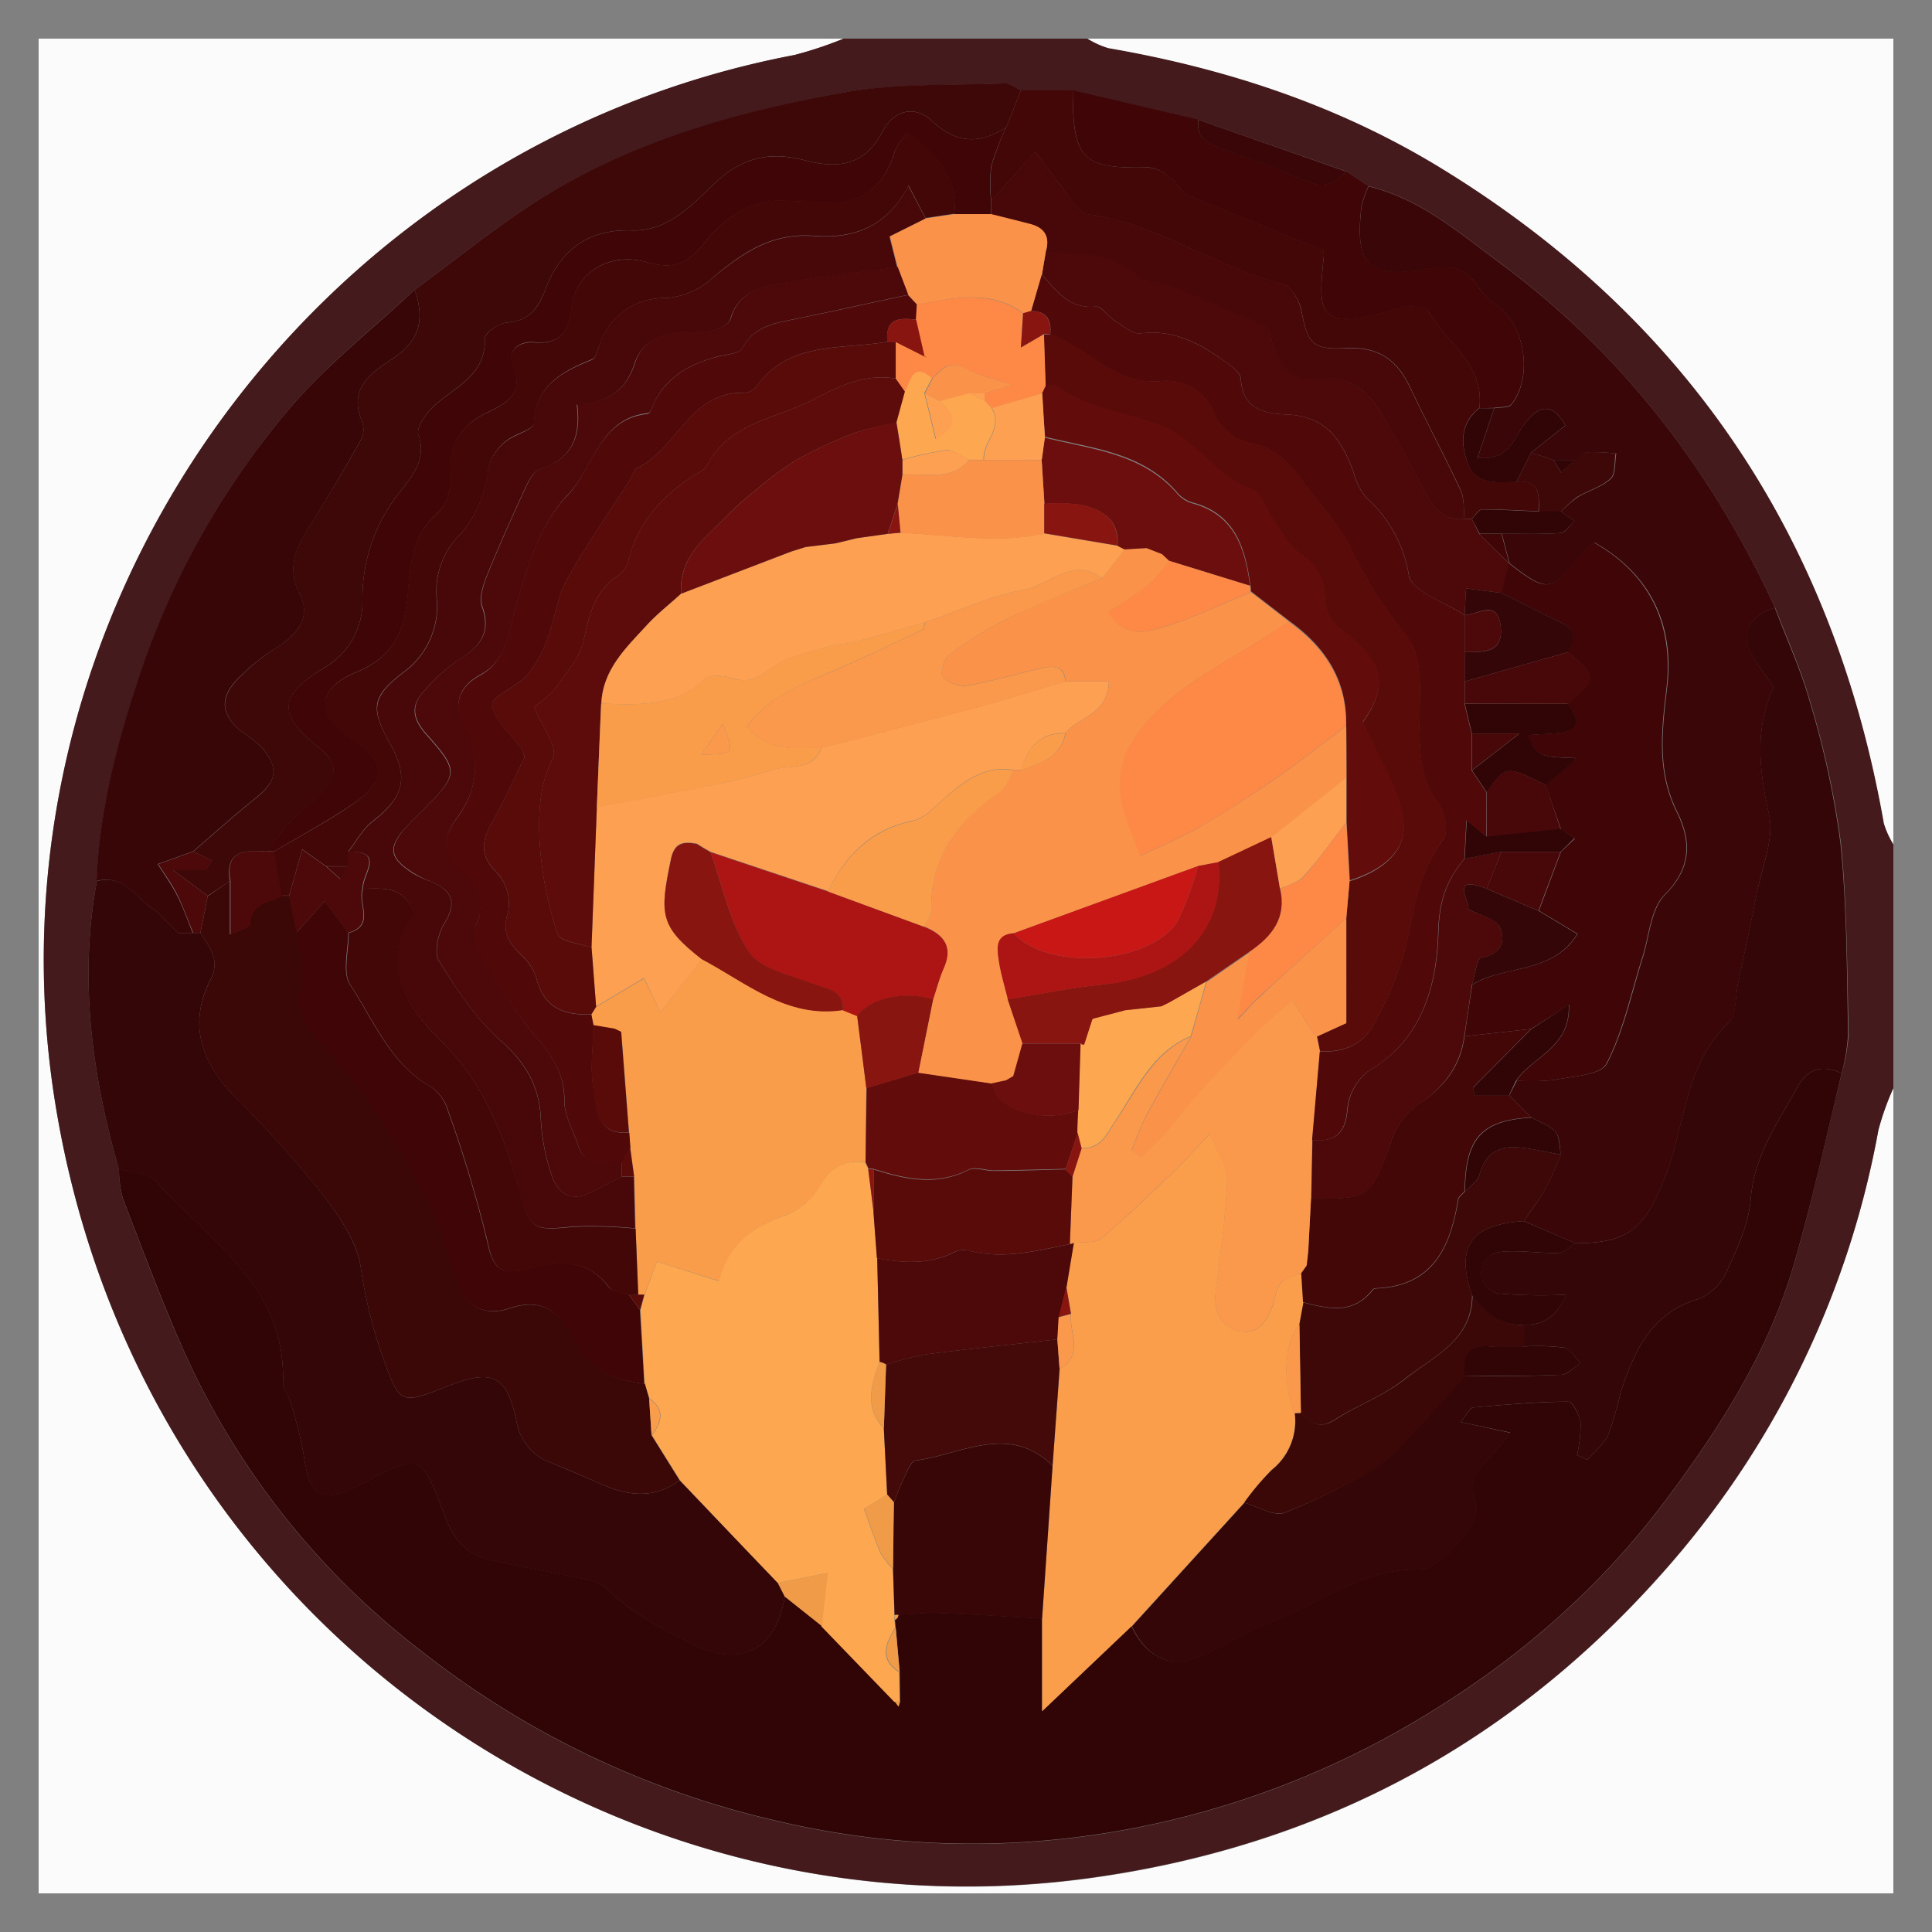 <svg id="Layer_1" data-name="Layer 1" xmlns="http://www.w3.org/2000/svg" viewBox="0 0 250 250"><rect x="0" y="0" width="250" height="250" fill="#808080" stroke="none"/><defs><style>.cls-1{fill:#fcfbfb;}.cls-2{fill:#441a1c;}.cls-3{fill:#310506;}.cls-4{fill:#350607;}.cls-5{fill:#3b0607;}.cls-6{fill:#3e0708;}.cls-7{fill:#390607;}.cls-8{fill:#440708;}.cls-9{fill:#400607;}.cls-10{fill:#fa9e4c;}.cls-11{fill:#fda751;}.cls-12{fill:#f09b48;}.cls-13{fill:#3c0707;}.cls-14{fill:#4d0809;}.cls-15{fill:#480708;}.cls-16{fill:#fa984b;}.cls-17{fill:#440a09;}.cls-18{fill:#891511;}.cls-19{fill:#fa9d4a;}.cls-20{fill:#620d0c;}.cls-21{fill:#590b0a;}.cls-22{fill:#fa9249;}.cls-23{fill:#510809;}.cls-24{fill:#fea052;}.cls-25{fill:#ac1513;}.cls-26{fill:#d7853f;}.cls-27{fill:#6c0e0d;}.cls-28{fill:#fe8946;}.cls-29{fill:#5e0c0b;}.cls-30{fill:#c91715;}</style></defs><path class="cls-1" d="M245,140.8V245H5V5H109.16a50.59,50.59,0,0,1-6.37,2.12C39.7,19.12-3.19,80,7.22,143.2c11,66.73,72.12,108.3,133.8,99.85q45.43-6.24,75.43-41a117.63,117.63,0,0,0,26.61-55.79A35.19,35.19,0,0,1,245,140.8Z"/><path class="cls-2" d="M245,140.8a35.19,35.19,0,0,0-1.94,5.43A117.63,117.63,0,0,1,216.45,202q-29.91,34.75-75.43,41C79.34,251.5,18.22,209.93,7.22,143.2-3.19,80,39.7,19.12,102.79,7.12A50.59,50.59,0,0,0,109.16,5h31.57a11.28,11.28,0,0,0,2.68,1.22c15.37,2.61,30,7.47,43.27,15.66,31.84,19.56,50.65,48,57.1,84.67a11.75,11.75,0,0,0,1.22,2.69ZM155.08,15.5l-16.27-3.8-6.69,0c-.68-.31-1.38-.92-2.06-.9-7,.29-14,0-20.83,1.18-13.55,2.46-26.88,6.11-38.76,13.41C64.6,29,59.24,33.42,53.66,37.49c-5.39,5-11.29,9.66-16.07,15.23A103.7,103.7,0,0,0,17.85,88.15c-2.77,8.41-5,16.95-5.32,25.87-2.33,12.68-.64,25.06,2.86,37.3a15.77,15.77,0,0,0,.49,3.74c2.55,6.61,5,13.28,7.9,19.75a101.1,101.1,0,0,0,30.63,38.78,116.27,116.27,0,0,0,45.86,22,109.67,109.67,0,0,0,42.94,1.62,113.74,113.74,0,0,0,37.06-12.81c13.77-7.67,25.64-17.44,35.13-30.07,7.08-9.43,13.41-19.3,16.73-30.71,2.37-8.14,4.14-16.46,6.18-24.7a25.43,25.43,0,0,0,.91-5.1c-.21-8.25-.19-16.53-1-24.71a114.66,114.66,0,0,0-3.89-18c-1.16-4.23-3-8.27-4.59-12.39C221.47,60.85,209.91,45.71,194.09,34c-5.29-3.91-10.35-8.31-17-9.91l-2.87-1.91Z"/><path class="cls-1" d="M245,109.24a11.75,11.75,0,0,1-1.22-2.69c-6.45-36.71-25.26-65.11-57.1-84.67-13.32-8.19-27.9-13-43.27-15.66A11.28,11.28,0,0,1,140.73,5H245Z"/><path class="cls-3" d="M238.31,138.88c-2,8.24-3.81,16.56-6.18,24.7-3.32,11.41-9.65,21.28-16.73,30.71-9.49,12.63-21.36,22.4-35.13,30.07a113.74,113.74,0,0,1-37.06,12.81,109.67,109.67,0,0,1-42.94-1.62,116.27,116.27,0,0,1-45.86-22,101.1,101.1,0,0,1-30.63-38.78c-2.88-6.47-5.35-13.14-7.9-19.75a15.77,15.77,0,0,1-.49-3.74c1.6.48,3.76.46,4.71,1.52,7,7.76,17,13.7,16.51,26.19,0,.71.67,1.43.89,2.19a53.42,53.42,0,0,1,1.77,6.85c.83,5.94,2.28,6.72,7.79,3.84,7.4-3.86,7.44-3.88,10.5,4.3,1,2.71,2.6,4.83,5.43,5.55,3.5.88,7.09,1.4,10.62,2.19,1.68.38,3.76.55,4.87,1.63,3.21,3.14,6.94,5.1,10.93,7.11,6.2,3.12,10.92,1.18,12.15-6.08l4.79,3.81,9.44,9.78.48.64.21-.7-.06-3.77-.52-5.78-.09-1a.72.72,0,0,0,.44-.61c1.71-.09,3.43-.3,5.14-.24,4.49.17,9,.47,13.45.72v12l11.57-11c1.67,3.61,4.62,5.44,8.09,4.2s6.63-3.54,10.12-4.82c6.29-2.29,11.76-6.92,18.94-6.71a3.26,3.26,0,0,0,1.38-.36c3-1.46,6.77-6.2,6-8.19-1-2.62,0-4.21,1.76-5.86a33.59,33.59,0,0,0,2.7-3.32L189,184c.9-1.05,1.24-1.83,1.64-1.87,4.1-.36,8.2-.72,12.31-.75.54,0,1.45,1.76,1.58,2.78a17.42,17.42,0,0,1-.47,4.14l1.35.59c.92-1.07,2.14-2,2.7-3.23a46.3,46.3,0,0,0,1.6-5.45c1.74-5.37,3.93-10.3,10.11-12.14a6.78,6.78,0,0,0,3.57-3.45c1.38-3,2.9-6.21,3.15-9.43.43-5.56,3.4-9.76,5.93-14.31C233.94,138.22,235.75,137.74,238.31,138.88Z"/><path class="cls-4" d="M238.31,138.88c-2.56-1.14-4.37-.66-5.84,2-2.53,4.55-5.5,8.75-5.93,14.31-.25,3.22-1.77,6.42-3.15,9.43a6.78,6.78,0,0,1-3.57,3.45c-6.18,1.84-8.37,6.77-10.11,12.14a46.3,46.3,0,0,1-1.6,5.45c-.56,1.23-1.78,2.16-2.7,3.23l-1.35-.59a17.42,17.42,0,0,0,.47-4.14c-.13-1-1-2.79-1.58-2.78-4.11,0-8.21.39-12.31.75-.4,0-.74.82-1.64,1.87l6.42,1.4a33.59,33.59,0,0,1-2.7,3.32C191,190.36,190,192,191,194.57c.75,2-3,6.73-6,8.19a3.26,3.26,0,0,1-1.38.36c-7.18-.21-12.65,4.42-18.94,6.71-3.49,1.28-6.62,3.57-10.12,4.82s-6.42-.59-8.09-4.2l14.57-16c1.74.49,3.79,1.81,5.16,1.31A79.89,79.89,0,0,0,177.82,190a21.52,21.52,0,0,0,4.42-4c2.47-2.59,4.85-5.26,7.27-7.9,4.17-.05,8.33,0,12.48-.21.87,0,1.69-1,2.53-1.52-.72-.68-1.35-1.79-2.18-2a28.68,28.68,0,0,0-5.17-.14V171.4c3,.16,4.47-1.58,5.46-3.87a65.56,65.56,0,0,1-8.57-.13,2.71,2.71,0,0,1,0-5.39c2.48-.29,5,.19,7.56.12.75,0,1.47-.81,2.2-1.25,7.18,0,9.11-2.16,11.66-8.64,2.61-6.65,2.45-14.47,8.21-19.91,1-1,.83-3.26,1.18-4.94.8-3.84,1.64-7.67,2.39-11.51.68-3.51,2.35-7.28,1.64-10.5-1.28-5.75-1.89-11.16.62-16.47-.63-.88-1.1-1.52-1.54-2.17a20.4,20.4,0,0,1-1.56-2.39c-1.19-2.45.18-4.82,3.24-5.71,1.55,4.12,3.43,8.16,4.59,12.39a114.66,114.66,0,0,1,3.89,18c.85,8.18.83,16.46,1,24.71A25.43,25.43,0,0,1,238.31,138.88Z"/><path class="cls-4" d="M101.56,206.61c-1.23,7.26-6,9.2-12.15,6.08-4-2-7.72-4-10.93-7.11-1.11-1.08-3.19-1.25-4.87-1.63-3.53-.79-7.12-1.31-10.62-2.19-2.83-.72-4.41-2.84-5.43-5.55-3.06-8.18-3.1-8.16-10.5-4.3-5.51,2.88-7,2.1-7.79-3.84a53.42,53.42,0,0,0-1.77-6.85c-.22-.76-.91-1.48-.89-2.19.46-12.49-9.53-18.43-16.51-26.19-1-1.06-3.11-1-4.71-1.52-3.5-12.24-5.19-24.62-2.86-37.3,3.66-1,5.16,2.43,7.66,3.83l2.87,2.87h2.87c1.21,1.84,2.6,3.5,1.32,6-2.93,5.77-1.21,10.69,3.06,15.12a151.06,151.06,0,0,1,10.78,11.87c2.37,3.06,5,6.58,5.58,10.19A61,61,0,0,0,49.6,175.8c2.09,5.84,2.27,6,8.08,3.66,6-2.38,7.88-1.65,9.15,4.46a6.9,6.9,0,0,0,4.65,5.43c2,.86,4.1,1.69,6.12,2.61,3.53,1.62,7,2.07,10.35-.4q6.35,6.63,12.7,13.27Z"/><path class="cls-5" d="M229.7,78.64c-3.06.89-4.43,3.26-3.24,5.71A20.4,20.4,0,0,0,228,86.74c.44.65.91,1.29,1.54,2.17-2.51,5.31-1.9,10.72-.62,16.47.71,3.22-1,7-1.64,10.5-.75,3.84-1.59,7.67-2.39,11.51-.35,1.68-.15,4-1.18,4.94-5.76,5.44-5.6,13.26-8.21,19.91-2.55,6.48-4.48,8.62-11.66,8.64L197.17,158c1-1.4,2-2.74,2.82-4.21a48,48,0,0,0,2-4.39c-.21-1-.12-2.25-.7-2.92-.76-.87-2.06-1.27-3.13-1.87l-2.87-2.86,1-1.92a26,26,0,0,0,4.76-.08c2.42-.48,6.1-.61,6.89-2.12,2.18-4.21,3.15-9,4.62-13.64.89-2.8,1.06-6.36,2.91-8.22,3.53-3.53,3.39-7.06,1.54-10.78-2.59-5.19-1.92-10.64-1.3-15.87,1-8-1.89-14.67-9.34-18.9a14.69,14.69,0,0,0-1.7,1.56c-3.89,4.86-4.41,4.93-9.33,1.11l-1-3.83c2.52,0,5.06.1,7.57-.09.64,0,1.22-1,1.82-1.56L202,66.2a15.74,15.74,0,0,1,2.15-1.87c1.41-.85,3.13-1.3,4.3-2.37.66-.62.49-2.15.7-3.27a26.74,26.74,0,0,0-3.68-.17c-.54,0-1,.64-1.55,1H201l-2.86-.95c1.44-1.15,2.89-2.29,4.43-3.5-1.6-2.89-3.49-3-5.69.35-1.18,1.78-1.79,4.19-5.68,3.83l2.15-6.42c.76-.15,1.87,0,2.24-.49,2.69-3.38,1.86-9.7-1.49-12.48a11.12,11.12,0,0,1-2.7-2.54c-1.56-2.7-3.91-3-6.57-2.53-7.7,1.35-9.56-.33-8.65-8a13.58,13.58,0,0,1,.91-2.67c6.66,1.6,11.72,6,17,9.91C209.91,45.71,221.47,60.85,229.7,78.64Z"/><path class="cls-6" d="M53.66,37.49C59.24,33.42,64.6,29,70.47,25.37c11.88-7.3,25.21-11,38.76-13.41,6.79-1.23,13.88-.89,20.83-1.18.68,0,1.38.59,2.06.9l-1.92,4.8c-3.43,2.2-6.43,2.14-9.64-.86-2.21-2.07-4.92-1.37-6.37,1.42-2.3,4.39-5.71,4.84-10.06,3.7s-8-.51-11.67,3c-2.85,2.74-6.07,6.23-10.7,6.07-5.76-.2-9.34,2.67-11.2,7.67-1,2.57-2.1,4-4.91,4.24-1.08.1-2.93,1.37-2.91,2.06.14,5-4.14,6.3-6.83,9-.9.9-2.07,2.59-1.77,3.46,1.1,3.19-.78,5.36-2.33,7.35a21.84,21.84,0,0,0-4.91,14,9.79,9.79,0,0,1-4.85,8.75c-6,3.67-6.25,6.08-.68,10.49,2.36,1.86,2.29,3.62.43,5.57-1.32,1.38-2.87,2.52-4.18,3.9-1.13,1.19-2.06,2.58-3.08,3.88-2.75-.16-5.46-.27-4.8,3.83l-2.86,1.91-4.49-3.33h4.18l.88-1.22L25,110.19c2.68-2.29,5.3-4.66,8.05-6.86s3.15-3.93.73-6.72a22.79,22.79,0,0,0-2.6-2c-2.44-2.07-2.79-4.11-.63-6.5A27.19,27.19,0,0,1,36,83.66c2.55-1.65,4.24-3.85,2.8-6.69-1.94-3.83-.23-6.57,1.66-9.56C42.64,64,44.67,60.51,46.66,57a3,3,0,0,0,.24-2.3c-1.83-4.29.75-6.2,3.88-8.27C54.33,44.07,55,41.36,53.66,37.49Z"/><path class="cls-7" d="M53.66,37.49c1.32,3.87.67,6.58-2.88,8.93-3.13,2.07-5.71,4-3.88,8.27a3,3,0,0,1-.24,2.3c-2,3.52-4,7-6.18,10.42-1.89,3-3.6,5.73-1.66,9.56,1.44,2.84-.25,5-2.8,6.69a27.19,27.19,0,0,0-5.5,4.43c-2.16,2.39-1.81,4.43.63,6.5a22.79,22.79,0,0,1,2.6,2c2.42,2.79,2.13,4.43-.73,6.72s-5.37,4.57-8.05,6.86l-4.57,1.64c.85,1.35,1.8,2.66,2.52,4.08s1.37,3.2,2,4.81h-1.9l-2.87-2.87c-2.5-1.4-4-4.78-7.66-3.83.34-8.92,2.55-17.46,5.32-25.87A103.7,103.7,0,0,1,37.59,52.72C42.37,47.15,48.27,42.54,53.66,37.49Z"/><path class="cls-8" d="M130.2,16.48l1.92-4.8,6.69,0c0,9,1.22,10.16,9.9,10A5.32,5.32,0,0,1,151.47,23c.87.65,1.41,1.86,2.34,2.26,5.52,2.36,11.11,4.56,17.36,7.09-.07-.39.18.22.13.81-.75,7.4-1,9.72,9.16,6.88.45-.13.91-.51,1.33-.47,1.06.11,2.72,0,3.05.65,2.28,4.14,7.27,6.89,6.59,12.56-2.54,2-2.46,4.73-1.44,7.28,1.1,2.76,3.84,2.31,6.22,2.28,3.12-.35,2.95,1.76,2.87,3.81-2.44-.09-4.87-.26-7.3-.23-.45,0-.9.79-1.34,1.21h-.93c-.15-1.25,0-2.63-.5-3.72-2.09-4.5-4.45-8.88-6.57-13.37-1.68-3.54-4.13-5.23-8.25-5-4.42.26-5-.66-5.81-5C168.13,38.85,167,37,166,36.74c-8.7-2.16-16.16-7.72-25.19-9-1.2-.17-2.22-2-3.2-3.22-1.15-1.39-2.16-2.89-3.65-4.92-2.23,2.54-4,4.49-5.68,6.44a19.39,19.39,0,0,1,0-4.5A32.18,32.18,0,0,1,130.2,16.48Z"/><path class="cls-9" d="M191.43,52.82c.68-5.67-4.31-8.42-6.59-12.56-.33-.61-2-.54-3.05-.65-.42,0-.88.34-1.33.47-10.12,2.84-9.91.52-9.16-6.88,0-.59-.2-1.2-.13-.81-6.25-2.53-11.84-4.73-17.36-7.09-.93-.4-1.47-1.61-2.34-2.26a5.32,5.32,0,0,0-2.76-1.38c-8.68.2-9.87-.95-9.9-10l16.27,3.8c-.35,2.48,1.31,3.17,3.22,3.84,3.54,1.25,7.1,2.49,10.51,4.05,2.3,1.05,3.88.48,5.4-1.19l2.87,1.91a13.58,13.58,0,0,0-.91,2.67c-.91,7.67,1,9.35,8.65,8,2.66-.47,5-.17,6.57,2.53a11.12,11.12,0,0,0,2.7,2.54c3.35,2.78,4.18,9.1,1.49,12.48-.37.47-1.48.34-2.24.49Z"/><path class="cls-5" d="M174.21,22.2c-1.52,1.67-3.1,2.24-5.4,1.19-3.41-1.56-7-2.8-10.51-4.05-1.91-.67-3.57-1.36-3.22-3.84Z"/><path class="cls-10" d="M161,194.43l-14.57,16-11.57,11v-12q.67-9.9,1.36-19.79.45-6.26.91-12.51c3.21-1.8,1.19-4.69,1.47-7.1-.2-1.16-.4-2.32-.61-3.49.32-1.9.63-3.8.95-5.71,1.23-.17,2.81.07,3.62-.61,3.35-2.82,6.48-5.89,9.65-8.93,1.31-1.24,2.5-2.61,4.4-4.62,1,2.55,2.25,4.25,2.19,5.9-.19,4.77-.82,9.53-1.45,14.27-.34,2.52.33,4.57,2.71,5.31s3.82-.87,4.58-3.06c.36-1,.47-2.29,1.13-3.08s1.75-.9,2.67-1.32l.24,3.84-.51,2.86c-2,2.33-2.26,7.18-.65,11.47a8.07,8.07,0,0,1-3,7.36A35.16,35.16,0,0,0,161,194.43Z"/><path class="cls-11" d="M100.65,204.83Q94.29,198.2,88,191.56c-1.22-1.94-2.43-3.89-3.64-5.83,1.26-1.68,1.78-3.31-.32-4.77l-.63-1.91q-.26-4.77-.53-9.55l.53-1.93L85,163.24,93,165.77c1.26-5.06,4.7-7.18,9-8.65a8.81,8.81,0,0,0,4.09-3.73c1.43-2.36,3.22-3.34,5.86-3l.4.91q.36,2.85.71,5.7l.44,5.84q.17,6.7.31,13.42c-1.06,2.94-2,5.87.55,8.58.14,2.86.29,5.71.43,8.57l-3,1.83c.9,2.43,1.44,4.15,2.17,5.78a10.41,10.41,0,0,0,1.58,2c.06,2,.13,4,.2,6a4,4,0,0,0,0,.6l.09,1c-1.27,2.06-2.13,4.07.52,5.78l.06,3.77a2,2,0,0,0-.69.06l-9.44-9.78.78-6.9Z"/><path class="cls-7" d="M115.76,209c-.07-2-.14-4-.2-6q0-4.29.11-8.58c.39-1,.72-1.93,1.17-2.85s1-2.48,1.59-2.56c5.94-.75,12.07-4.9,17.77.66q-.67,9.9-1.36,19.79c-4.48-.25-9-.55-13.45-.72-1.71-.06-3.43.15-5.14.24A.9.9,0,0,0,115.76,209Z"/><path class="cls-12" d="M100.65,204.83l6.48-1.31-.78,6.9-4.79-3.81Z"/><path class="cls-12" d="M116.42,216.37c-2.65-1.71-1.79-3.72-.52-5.78Z"/><path class="cls-12" d="M115.76,209a.9.9,0,0,1,.49,0,.72.72,0,0,1-.44.61A4,4,0,0,1,115.76,209Z"/><path class="cls-12" d="M115.79,220.2a2,2,0,0,1,.69-.06l-.21.7Z"/><path class="cls-13" d="M161,194.43a35.16,35.16,0,0,1,3.55-4.2,8.07,8.07,0,0,0,3-7.36c.28,0,.56,0,.84-.05,1.23,1.38,2.43,2.13,4.37.89,2.91-1.87,6.3-3.09,9-5.22,3.67-2.94,8.76-5,8.79-10.91,1.73,2.16,3.58,4.1,6.7,3.82v2.87a36.21,36.21,0,0,1-4.17,0c-3.08-.37-3.8,1.24-3.49,3.85-2.42,2.64-4.8,5.31-7.27,7.9a21.52,21.52,0,0,1-4.42,4,79.89,79.89,0,0,1-11.68,5.72C164.77,196.24,162.72,194.92,161,194.43Z"/><path class="cls-3" d="M197.17,171.4c-3.12.28-5-1.66-6.7-3.82-2.15-6.29-.16-9.12,6.7-9.57l6.69,2.87c-.73.44-1.45,1.24-2.2,1.25-2.52.07-5.08-.41-7.56-.12a2.71,2.71,0,0,0,0,5.39,65.56,65.56,0,0,0,8.57.13C201.64,169.82,200.16,171.56,197.17,171.4Z"/><path class="cls-3" d="M189.51,178.09c-.31-2.61.41-4.22,3.49-3.85a36.21,36.21,0,0,0,4.17,0,28.68,28.68,0,0,1,5.17.14c.83.16,1.46,1.27,2.18,2-.84.53-1.66,1.47-2.53,1.52C197.84,178.08,193.68,178,189.51,178.09Z"/><path class="cls-13" d="M84.31,185.73c1.21,1.94,2.42,3.89,3.64,5.83-3.36,2.47-6.82,2-10.35.4-2-.92-4.08-1.75-6.12-2.61a6.9,6.9,0,0,1-4.65-5.43c-1.27-6.11-3.17-6.84-9.15-4.46-5.81,2.31-6,2.18-8.08-3.66a61,61,0,0,1-2.93-11.87c-.53-3.61-3.21-7.13-5.58-10.19a151.06,151.06,0,0,0-10.78-11.87c-4.27-4.43-6-9.35-3.06-15.12,1.28-2.54-.11-4.2-1.32-6l.95-4.78L29.74,114v6.92c1-.49,2.58-.88,2.59-1.31.07-2.84,2.5-2.77,4.12-3.7h1l1,4.78c.25,2.32,1.12,4.8.59,6.92a6,6,0,0,0,1.13,5.7c2.53,3.19,5.45,6.11,7.74,9.46a110,110,0,0,1,7.64,13c1.65,3.32,2.51,7,3.82,10.53,1.18,3.13,3.85,3.95,6.61,3,4-1.35,6.45.28,8.07,3.6,2,4,5.21,5.72,9.4,6.15L84,181Z"/><path class="cls-14" d="M26.88,115.93l-.95,4.78H25c-.67-1.61-1.25-3.26-2-4.81s-1.67-2.73-2.52-4.08L25,110.19l2.48,1.19-.88,1.22H22.39Z"/><path class="cls-14" d="M20.19,117.85l2.87,2.87Z"/><path class="cls-9" d="M195.26,72.9c4.92,3.82,5.44,3.75,9.33-1.11a14.69,14.69,0,0,1,1.7-1.56c7.45,4.23,10.29,10.92,9.34,18.9-.62,5.23-1.29,10.68,1.3,15.87,1.85,3.72,2,7.25-1.54,10.78-1.85,1.86-2,5.42-2.91,8.22-1.47,4.59-2.44,9.43-4.62,13.64-.79,1.51-4.47,1.64-6.89,2.12a26,26,0,0,1-4.76.08c2.16-3.18,7-4.19,6.83-9.83l-4.92,3.14-8.61.95q.48-3.33,1-6.68c4.22-2.58,10.47-1.37,13.63-6.58l-5-3c.95-2.55,1.91-5.09,2.86-7.63l1.79-1.69L202,107.32,200,101.59l4-3.49c-5.1-.18-5.1-.18-6.36-3,1.32-.08,2.57-.13,3.81-.24,3.12-.29,2.84-1.85,1.4-3.81,3.85-3.3,3.85-3.39,0-6.69.93-1.55,1.07-2.87-.86-3.8-2.6-1.25-5.17-2.57-7.75-3.85l.95-3.83Z"/><path class="cls-8" d="M189.51,134.1l8.61-.95-7.51,7.57.22,1h4.42l2.87,2.86c-6.47.4-8.51,2.66-8.6,9.56-.3.36-.8.68-.86,1.07-1,6.17-3.26,11.19-10.63,11.48a.65.65,0,0,0-.42.18c-2.5,3.25-5.72,2.47-9,1.63l-.24-3.84.66-.94.25-1.95.35-6.66c7.82,0,7.73-.06,10.57-7.94a9.46,9.46,0,0,1,3.42-4.34C186.88,140.68,189,138,189.51,134.1Z"/><path class="cls-6" d="M168.66,168.54c3.23.84,6.45,1.62,9-1.63a.65.65,0,0,1,.42-.18c7.37-.29,9.6-5.31,10.63-11.48.06-.39.56-.71.86-1.07.64-.7,1.65-1.31,1.86-2.12.7-2.79,2.49-3.84,5.15-3.58,1.82.17,3.61.61,5.42.93a48,48,0,0,1-2,4.39c-.82,1.47-1.87,2.81-2.82,4.21-6.86.45-8.85,3.28-6.7,9.57,0,5.94-5.12,8-8.79,10.91-2.67,2.13-6.06,3.35-9,5.22-1.94,1.24-3.14.49-4.37-.89l-.19-11.42Z"/><path class="cls-3" d="M191.43,52.82h1.91l-2.15,6.42c3.89.36,4.5-2.05,5.68-3.83,2.2-3.3,4.09-3.24,5.69-.35-1.54,1.21-3,2.35-4.43,3.5l-1.92,3.82c-2.38,0-5.12.48-6.22-2.28C189,57.55,188.89,54.83,191.43,52.82Z"/><path class="cls-6" d="M196.21,62.38l1.92-3.82,2.86.95,1,1.64,1.84-1.64c.51-.35,1-.95,1.55-1a26.74,26.74,0,0,1,3.68.17c-.21,1.12,0,2.65-.7,3.27-1.17,1.07-2.89,1.52-4.3,2.37A15.74,15.74,0,0,0,202,66.2h-2.87C199.16,64.14,199.33,62,196.21,62.38Z"/><path class="cls-3" d="M195.25,141.76h-4.42l-.22-1,7.51-7.57L203,130c.2,5.64-4.67,6.65-6.83,9.83Z"/><path class="cls-3" d="M202,149.41c-1.81-.32-3.6-.76-5.42-.93-2.66-.26-4.45.79-5.15,3.58-.21.81-1.22,1.42-1.86,2.12.09-6.9,2.13-9.16,8.6-9.56,1.07.6,2.37,1,3.13,1.87C201.83,147.16,201.74,148.42,202,149.41Z"/><path class="cls-3" d="M199.08,66.19H202l1.74,1.22c-.6.55-1.18,1.51-1.82,1.56-2.51.19-5.05.09-7.57.09l-2.89,0-1-1.92c.44-.42.89-1.2,1.34-1.21C194.21,65.93,196.64,66.1,199.08,66.19Z"/><path class="cls-9" d="M191.41,69.09l2.89,0,1,3.83h0Z"/><path class="cls-3" d="M203.87,59.51,202,61.15l-1-1.64Z"/><path class="cls-9" d="M130.2,16.48a32.18,32.18,0,0,0-1.95,5.06,19.39,19.39,0,0,0,0,4.5v1.68h-4.77c.4-4.86-2.29-7.79-6.06-10.51a10.58,10.58,0,0,0-1.64,2.35c-1.64,5.58-5.45,7.38-10.92,6.51-.78-.13-1.6.07-2.39,0-4.82-.64-8.48,1.89-11.16,5.18-2.22,2.73-3.86,3.74-7.47,2.71C79,32.53,74.57,35.15,74,39.59c-.43,3.34-1.36,5-4.91,4.68-1.84-.15-3.48,1-2.71,2.89,1.52,3.64-.65,4.94-3.22,6.16-3.34,1.6-5.09,3.94-4.81,7.89.12,1.69-.46,4.08-1.63,5.08-3.33,2.82-3.62,6.62-3.9,10.29-.38,4.79-1.64,8.27-6.63,10.35-5.42,2.24-5.34,5.66-.41,8.82,4.07,2.61,4.28,5.22.27,8-3.36,2.36-7,4.29-10.55,6.41h-1c1-1.3,2-2.69,3.08-3.88,1.31-1.38,2.86-2.52,4.18-3.9,1.86-2,1.93-3.71-.43-5.57C35.8,92.43,36,90,42.05,86.35A9.79,9.79,0,0,0,46.9,77.6a21.84,21.84,0,0,1,4.91-14c1.55-2,3.43-4.16,2.33-7.35-.3-.87.87-2.56,1.77-3.46,2.69-2.68,7-4,6.83-9,0-.69,1.83-2,2.91-2.06,2.81-.27,3.95-1.67,4.91-4.24,1.86-5,5.44-7.87,11.2-7.67,4.63.16,7.85-3.33,10.7-6.07,3.64-3.51,7.34-4.13,11.67-3s7.76.69,10.06-3.7c1.45-2.79,4.16-3.49,6.37-1.42C123.77,18.62,126.77,18.68,130.2,16.48Z"/><path class="cls-14" d="M34.54,110.19h1l1,5.73c-1.62.93-4.05.86-4.12,3.7,0,.43-1.57.82-2.59,1.31V114C29.08,109.92,31.79,110,34.54,110.19Z"/><path class="cls-14" d="M191.41,69.09l3.84,3.81-.95,3.83-4.6-.59-.18,3.45c-2.53-1.69-6.87-3.09-7.2-5.14a17.15,17.15,0,0,0-5.54-10.08,8.58,8.58,0,0,1-1.62-3.27c-1.49-4.08-3.5-7.25-8.59-7.46-2.67-.11-5.79-.53-6-4.64-.06-1-1.77-2-2.89-2.8-3-2.08-6.16-3.56-10.06-3.06-1,.13-2.22-.92-3.25-1.57s-1.81-2-2.61-1.9c-3.45.33-5.05-2.07-6.93-4.14l.51-3c4.43.21,9-.06,12.47,3.55.52.54,1.88.15,2.73.49,4.45,1.79,8.88,3.62,13.25,5.59.5.23.67,1.35.86,2.1.83,3.19,2.81,5,6.17,4.67,4.2-.44,6.47,2,8.31,5.14s3.61,6.35,5.3,9.59c1.11,2.12,2.41,3.76,5.1,3.48h.93Z"/><path class="cls-15" d="M189.51,67.16c-2.69.28-4-1.36-5.1-3.48-1.69-3.24-3.47-6.43-5.3-9.59S175,48.51,170.8,49c-3.36.36-5.34-1.48-6.17-4.67-.19-.75-.36-1.87-.86-2.1-4.37-2-8.8-3.8-13.25-5.59-.85-.34-2.21,0-2.73-.49-3.52-3.61-8-3.34-12.47-3.55.57-1.87-.11-3.07-2-3.56-1.68-.44-3.36-.85-5.05-1.27V26c1.72-1.95,3.45-3.9,5.68-6.44,1.49,2,2.5,3.53,3.65,4.92,1,1.18,2,3.05,3.2,3.22,9,1.28,16.49,6.84,25.19,9,1,.25,2.12,2.11,2.37,3.38.83,4.3,1.39,5.22,5.81,5,4.12-.24,6.57,1.45,8.25,5,2.12,4.49,4.48,8.87,6.57,13.37C189.51,64.53,189.36,65.91,189.51,67.16Z"/><path class="cls-16" d="M169.08,163.76l-.66.94c-.92.42-2.1.62-2.67,1.32s-.77,2-1.13,3.08c-.76,2.19-2.21,3.79-4.58,3.06s-3-2.79-2.71-5.31c.63-4.74,1.26-9.5,1.45-14.27.06-1.65-1.2-3.35-2.19-5.9-1.9,2-3.09,3.38-4.4,4.62-3.17,3-6.3,6.11-9.65,8.93-.81.68-2.39.44-3.62.61a2.21,2.21,0,0,1-.48.15l.34-8.75,1.18-3.67c2.59.14,3.28-1.84,4.46-3.6,2.73-4,4.75-8.78,9.7-10.87-1.92,3.36-3.88,6.69-5.71,10.08-.8,1.48-1.33,3.11-2,4.66l1.33.84c1-1,2-1.92,2.94-3,1.34-1.53,2.53-3.19,3.9-4.69,2.6-2.85,5.23-5.67,7.94-8.41,1.48-1.5,3.15-2.8,4.73-4.19.92,1.47,1.85,2.95,2.78,4.41a1.39,1.39,0,0,0,.38.28l.39,1.92-1,11.47-.15,7.64q-.18,3.33-.35,6.66C169.24,162.46,169.16,163.11,169.08,163.76Z"/><path class="cls-14" d="M113.82,176.24q-.15-6.72-.31-13.42c3.44.63,6.82.85,10.09-.84a2.87,2.87,0,0,1,1.88-.12c4.42,1.13,8.67,0,13-.87a2.21,2.21,0,0,0,.48-.15c-.32,1.91-.63,3.81-.95,5.71l-1,3.92c0,.95-.11,1.9-.16,2.84-5.69.64-11.38,1.22-17.06,1.95a40.28,40.28,0,0,0-5.1,1.33A2,2,0,0,0,113.82,176.24Z"/><path class="cls-17" d="M114.66,176.59a40.28,40.28,0,0,1,5.1-1.33c5.68-.73,11.37-1.31,17.06-1.95l.29,3.83q-.45,6.26-.91,12.51c-5.7-5.56-11.83-1.41-17.77-.66-.63.08-1.13,1.64-1.59,2.56s-.78,1.9-1.17,2.85l-.87-1c-.14-2.86-.29-5.71-.43-8.57C114.47,182.08,114.56,179.33,114.66,176.59Z"/><path class="cls-16" d="M168.15,171.4l.19,11.42c-.28,0-.56,0-.84.05C165.89,178.58,166.16,173.73,168.15,171.4Z"/><path class="cls-16" d="M137.11,177.14l-.29-3.83c.05-.94.11-1.89.16-2.84l1.6-.43C138.3,172.45,140.32,175.34,137.11,177.14Z"/><path class="cls-18" d="M138.58,170l-1.6.43,1-3.92Z"/><path class="cls-19" d="M112,150.37c-2.64-.32-4.43.66-5.86,3a8.81,8.81,0,0,1-4.09,3.73c-4.27,1.47-7.71,3.59-9,8.65L85,163.24l-1.61,4.33-.8,0q-.16-4.28-.34-8.55l-.17-6.68-.53-3.88-.14-1.88-1-13-.83-.4-2.79-.47-.27-1.4.6-1,6.2-3.69L85.47,131l5.35-6.91c5.78,3.05,11,7.69,18.26,6.58l1.83.74c.4,3.11.8,6.21,1.19,9.32Q112,145.57,112,150.37Z"/><path class="cls-9" d="M83.36,179.05c-4.19-.43-7.45-2.16-9.4-6.15-1.62-3.32-4-5-8.07-3.6-2.76.92-5.43.1-6.61-3-1.31-3.5-2.17-7.21-3.82-10.53a110,110,0,0,0-7.64-13c-2.29-3.35-5.21-6.27-7.74-9.46a6,6,0,0,1-1.13-5.7c.53-2.12-.34-4.6-.59-6.92l3.65-4.1,3.05,4.1c0,2.29-.82,5.15.24,6.75,3.09,4.67,5.18,10.23,10.49,13.23a5.63,5.63,0,0,1,2.14,3,167.73,167.73,0,0,1,5.14,17.1c.72,3.36,1.72,4.28,5,3.44,3.83-1,7.78-1.58,10.71,2.35.47.62,1.72.65,2.61,1l1.41,1.92Q83.1,174.29,83.36,179.05Z"/><path class="cls-20" d="M112,150.37q.08-4.8.14-9.6l6.74-2,9.43,1.4c.51.83.81,2,1.55,2.44a10.7,10.7,0,0,0,9.74,1c0,1-.07,1.94-.11,2.92l-1.59,4.72c-3.09.07-6.18.16-9.27.2-1.11,0-2.43-.54-3.29-.11-4.15,2.1-8.18,1.22-12.25-.08a3.87,3.87,0,0,0-.69-.05Z"/><path class="cls-21" d="M113.05,151.33c4.07,1.3,8.1,2.18,12.25.08.86-.43,2.18.12,3.29.11,3.09,0,6.18-.13,9.27-.2l.92.92-.34,8.75c-4.29.84-8.54,2-13,.87a2.87,2.87,0,0,0-1.88.12c-3.27,1.69-6.65,1.47-10.09.84l-.44-5.84Z"/><path class="cls-12" d="M114.8,193.39l.87,1-.11,8.58a10.41,10.41,0,0,1-1.58-2c-.73-1.63-1.27-3.35-2.17-5.78Z"/><path class="cls-12" d="M114.66,176.59c-.1,2.74-.19,5.49-.29,8.23-2.56-2.71-1.61-5.64-.55-8.58A2,2,0,0,1,114.66,176.59Z"/><path class="cls-18" d="M113.05,151.33l0,5.65q-.34-2.85-.71-5.7A3.87,3.87,0,0,1,113.05,151.33Z"/><path class="cls-19" d="M84.31,185.73,84,181C86.09,182.42,85.57,184.05,84.31,185.73Z"/><path class="cls-21" d="M82.83,169.5l-1.41-1.92,1.14-.06.8,0Z"/><path class="cls-8" d="M36.45,115.93l-1-5.73c3.53-2.12,7.19-4,10.55-6.41,4-2.82,3.8-5.43-.27-8-4.93-3.16-5-6.58.41-8.82,5-2.08,6.25-5.56,6.63-10.35.28-3.67.57-7.47,3.9-10.29,1.17-1,1.75-3.39,1.63-5.08-.28-4,1.47-6.29,4.81-7.89,2.57-1.22,4.74-2.52,3.22-6.16-.77-1.85.87-3,2.71-2.89,3.55.29,4.48-1.34,4.91-4.68.58-4.44,5-7.06,9.88-5.68,3.61,1,5.25,0,7.47-2.71C94,27.91,97.68,25.38,102.5,26c.79.11,1.61-.09,2.39,0,5.47.87,9.28-.93,10.92-6.51a10.58,10.58,0,0,1,1.64-2.35c3.77,2.72,6.46,5.65,6.06,10.51l-3.75.56L117.57,24c-3,5.88-7.88,6.84-12.26,6.51-5.61-.43-9.31,2.31-13,5.34A9.77,9.77,0,0,1,86,38.57a8.8,8.8,0,0,0-8.37,5.91c-.28.72-.5,1.82-1,2-3.88,1.57-7.31,3.37-7.51,8.32,0,.53-1.47,1.07-2.32,1.48a6.13,6.13,0,0,0-3.68,5A15.5,15.5,0,0,1,59.7,69a10.3,10.3,0,0,0-3.2,8.48A10.54,10.54,0,0,1,52.16,87c-4,3.11-4.32,4.54-1.75,9.11s1.86,7-2.26,10.2c-1.26,1-2.07,2.56-3.09,3.86v1.92H42.19l-3.08-2.2-1.7,6h-1Z"/><path class="cls-14" d="M37.41,115.93l1.7-6,3.08,2.2L44,113.75l1-1.64v-1.92c4.94-.12,1.74,3,1.91,4.79-.72,1.88,1.67,4.8-1.91,5.73L42,116.61l-3.65,4.1Z"/><path class="cls-14" d="M169.68,155.15l.15-7.64c2.92.26,4.3-.78,4.55-4a7.13,7.13,0,0,1,2.81-5c7-4.05,8.76-11.24,8.95-17.89.12-4.12,1.07-6.74,3.39-9.5l4.76-.91L192.38,115c-5.06-2-1.95,1.92-2.44,2.63,1.64.85,3.61,1.22,4.1,2.27.83,1.79.34,3.57-2.36,4-.58.09-.82,2.29-1.22,3.52q-.47,3.35-1,6.68c-.53,3.87-2.63,6.58-5.84,8.77a9.46,9.46,0,0,0-3.42,4.34C177.41,155.09,177.5,155.12,169.68,155.15Z"/><path class="cls-4" d="M189.52,79.59l.18-3.45,4.6.59c2.58,1.28,5.15,2.6,7.75,3.85,1.93.93,1.79,2.25.86,3.8l-13.39,3.81V84.38c2.37,0,5.1.2,4.66-3.38s-3-1.42-4.66-1.41Z"/><path class="cls-3" d="M202.91,91.07c1.44,2,1.72,3.52-1.4,3.81-1.24.11-2.49.16-3.81.24,1.26,2.8,1.26,2.8,6.36,3l-4,3.49c-5.18-2.57-5.18-2.57-7.67.92l-1.91-2.84,6.12-4.75h-6.13l-.92-3.84Z"/><path class="cls-4" d="M190.46,127.42c.4-1.23.64-3.43,1.22-3.52,2.7-.44,3.19-2.22,2.36-4-.49-1-2.46-1.42-4.1-2.27.49-.71-2.62-4.61,2.44-2.63l6.7,2.86,5,3C200.93,126.05,194.68,124.84,190.46,127.42Z"/><path class="cls-15" d="M202.91,91.07H189.53V88.19l13.39-3.81C206.76,87.68,206.76,87.77,202.91,91.07Z"/><path class="cls-15" d="M192.37,102.51c2.49-3.49,2.49-3.49,7.67-.92l1.91,5.73-9.57,1C192.38,106.35,192.37,104.43,192.37,102.51Z"/><path class="cls-15" d="M199.08,117.85l-6.7-2.86,1.91-4.77h7.65C201,112.76,200,115.3,199.08,117.85Z"/><path class="cls-3" d="M201.94,110.22h-7.65l-4.76.91c.08-1.45.16-2.9.27-5l2.58,2.12,9.57-1,1.78,1.21Z"/><path class="cls-21" d="M169.08,163.76c.08-.65.16-1.3.25-1.95Z"/><path class="cls-22" d="M119.76,28.27l3.75-.56h4.77c1.69.42,3.37.83,5.05,1.27,1.88.49,2.56,1.69,2,3.56l-.51,3c-.46,1.57-.91,3.14-1.37,4.71l-1,.29c-4.36-3.15-9.07-2-13.75-1.1l-1.17-1.26-1.37-3.6-1-4Z"/><path class="cls-23" d="M133.44,40.24c.46-1.57.91-3.14,1.37-4.71,1.88,2.07,3.48,4.47,6.93,4.14.8-.08,1.68,1.33,2.61,1.9s2.25,1.7,3.25,1.57c3.9-.5,7.06,1,10.06,3.06,1.12.77,2.83,1.81,2.89,2.8.23,4.11,3.35,4.53,6,4.64,5.09.21,7.1,3.38,8.59,7.46a8.58,8.58,0,0,0,1.62,3.27,17.15,17.15,0,0,1,5.54,10.08c.33,2,4.67,3.45,7.2,5.14h0V91.08l.92,3.84c0,1.58,0,3.17,0,4.75l1.91,2.84c0,1.92,0,3.84,0,5.76l-2.58-2.12c-.11,2.08-.19,3.53-.27,5-2.32,2.76-3.27,5.38-3.39,9.5-.19,6.65-1.93,13.84-8.95,17.89a7.13,7.13,0,0,0-2.81,5c-.25,3.2-1.63,4.24-4.55,4l1-11.47c2.93.14,5.53-.82,6.89-3.4a43.38,43.38,0,0,0,4.18-10c1.14-4.89,1.62-9.83,4.88-14,.71-.91.26-3.54-.59-4.66-2.09-2.76-2.39-5.69-2.48-9-.11-4.25.73-9.63-1.49-12.45a59.24,59.24,0,0,1-7.46-11.76c-1.27-2.69-3.92-5.46-5.95-8.22-1.7-2.32-3.56-4.7-7.06-5.22a7,7,0,0,1-4.51-3.67,6.68,6.68,0,0,0-6.71-4.39c-6.24.75-9.62-4.33-14.58-6C136.1,41.44,135.47,40.27,133.44,40.24Z"/><path class="cls-21" d="M135.94,43.27c5,1.63,8.34,6.71,14.58,6a6.68,6.68,0,0,1,6.71,4.39,7,7,0,0,0,4.51,3.67c3.5.52,5.36,2.9,7.06,5.22,2,2.76,4.68,5.53,5.95,8.22a59.24,59.24,0,0,0,7.46,11.76c2.22,2.82,1.38,8.2,1.49,12.45.09,3.27.39,6.2,2.48,9,.85,1.12,1.3,3.75.59,4.66-3.26,4.22-3.74,9.16-4.88,14a43.38,43.38,0,0,1-4.18,10c-1.36,2.58-4,3.54-6.89,3.4l-.39-1.92,3.78-1.73V118.8l.42-4.77c4-1.22,7.55-3.75,6.94-7.9S178.28,98,176.32,93.5c3.44-4.76,2.76-8-2.91-12a5.51,5.51,0,0,1-2-3.84,6.52,6.52,0,0,0-3.16-5.91c-1.6-1.07-2.55-3.14-3.74-4.8-.82-1.16-1.3-3.09-2.36-3.46-4.76-1.69-7.5-6.47-11.63-8.19-4.48-1.87-9.66-2.21-13.83-5.28-.31-.23-.93,0-1.41,0-.07-2.23-.15-4.47-.22-6.71A7.89,7.89,0,0,0,135.94,43.27Z"/><path class="cls-22" d="M174.21,118.8v13.59l-3.78,1.73a1.39,1.39,0,0,1-.38-.28c-.93-1.46-1.86-2.94-2.78-4.41-1.58,1.39-3.25,2.69-4.73,4.19-2.71,2.74-5.34,5.56-7.94,8.41-1.37,1.5-2.56,3.16-3.9,4.69-.91,1-1.95,2-2.94,3l-1.33-.84c.65-1.55,1.18-3.18,2-4.66,1.83-3.39,3.79-6.72,5.71-10.08.65-2.35,1.3-4.71,2-7.06l5.58-3.85c-.45,2.53-.9,5.05-1.55,8.72,1.42-1.49,2-2.24,2.77-2.89C166.64,125.6,170.43,122.21,174.21,118.8Z"/><path class="cls-11" d="M156.08,127c-.66,2.35-1.31,4.71-2,7.06-5,2.09-7,6.84-9.7,10.87-1.18,1.76-1.87,3.74-4.46,3.6l-.51-2c0-1,.08-1.95.11-2.92l.27-8.6.2.15.25,0,1.05-3.27.13-.09,4.16-1.09,4.64-.5,1-.49Z"/><path class="cls-18" d="M139.45,146.6l.51,2-1.18,3.67-.92-.92Z"/><path class="cls-15" d="M119.76,28.27l-4.67,2.33,1,4c-5,.68-10,1.2-15,2.1-2.74.5-5.59,1.09-6.6,4.61-.26.89-2.49,1.79-3.74,1.7-4-.29-7.57.67-8.61,3.93-1.23,3.8-3.65,5.2-7.52,5.43.56,4.2-.69,7.09-4.79,8.36-.81.25-1.45,1.52-1.89,2.45-1.71,3.71-3.39,7.44-4.92,11.22-.51,1.28-1.07,2.95-.67,4.11,1.33,3.76-.66,5.48-3.46,7.18a23.75,23.75,0,0,0-3.85,3.54c-2,2-1.72,3.77.08,5.8,4.22,4.75,4.16,5.16-.2,9.6-.78.79-1.6,1.55-2.35,2.37-2.44,2.65-2.25,4,.83,6A13.26,13.26,0,0,0,55.57,114c2.73,1.11,3.72,2.56,1.92,5.48-.83,1.32-1.38,3.79-.69,4.89,2.31,3.69,4.8,7.48,8,10.32s5,5.88,5.17,10.13a26.62,26.62,0,0,0,1.45,7.38c.73,2.14,2.39,3.39,4.87,2.16,1.38-.69,2.76-1.4,4.14-2.1l1.59,0,.17,6.68a56.94,56.94,0,0,0-7.93-.24c-5.14.52-5.65.54-7.06-4.52-2-7.38-4.61-14.11-10.43-19.8-4.29-4.19-7.87-10-3.24-16.34C52.2,114.54,49.5,115,47,115c-.17-1.78,3-4.91-1.91-4.79,1-1.3,1.83-2.87,3.09-3.86,4.12-3.22,4.77-5.74,2.26-10.2s-2.27-6,1.75-9.11a10.54,10.54,0,0,0,4.34-9.54A10.3,10.3,0,0,1,59.7,69a15.5,15.5,0,0,0,3.37-7.63,6.13,6.13,0,0,1,3.68-5c.85-.41,2.3-1,2.32-1.48.2-5,3.63-6.75,7.51-8.32.54-.22.76-1.32,1-2A8.8,8.8,0,0,1,86,38.57a9.77,9.77,0,0,0,6.28-2.68c3.73-3,7.43-5.77,13-5.34,4.38.33,9.27-.63,12.26-6.51Z"/><path class="cls-24" d="M90.82,124.13,85.47,131l-2.14-4.45-6.2,3.69c-.2-2.55-.39-5.1-.59-7.65l.69-18.14c5.32-1,10.66-2,16-3.06,2.28-.47,4.54-1.09,6.76-1.78s5.17.21,6.33-2.84c6.58-1.71,13.18-3.38,19.75-5.15,4-1.07,7.88-2.31,11.82-3.47h5.6c-.12,4.38-3.93,4.59-5.61,6.71-3.31-.09-4.94,1.83-5.73,4.77h-1c-3.9-.64-6.56,1.56-9.21,3.91-1.16,1-2.39,2.36-3.77,2.64-5.39,1.11-8.76,4.4-11,9.13l-15.2-5.09-.94-.54-.87-.54c-1.7-.29-2.9-.18-3.35,2C85.33,118.33,85.36,119.87,90.82,124.13Z"/><path class="cls-23" d="M117.49,38.17l1.17,1.26-.11,1.94c-2.17-.27-4.06-.19-3.69,2.84-6,1.08-12.72-.17-17,5.84a2.27,2.27,0,0,1-1.66.77c-7-.13-8.61,7.38-13.83,9.78-.34.16-.43.83-.69,1.23-2.8,4.39-5.8,8.66-8.34,13.21-1.25,2.26-1.53,5-2.47,7.51a15.31,15.31,0,0,1-2.59,4.75c-1.38,1.55-4.74,2.86-4.59,3.92.27,2,2.43,3.76,3.78,5.63A4.9,4.9,0,0,1,67.87,98c-1.32,2.68-2.6,5.59-4.16,8.33-1.42,2.49-1.69,4.42.66,6.7a5.89,5.89,0,0,1,1.38,5c-.83,2.49,0,3.86,1.56,5.42a7.21,7.21,0,0,1,2.09,3.11c.95,3.89,3.62,4.86,7.13,4.71l.27,1.4c0,2.7-.48,5.46,0,8.08s.26,6.17,4.63,5.81l.14,1.88-1.07,2c-2.06-.26-4.66.91-5.66-2.14-.64-2-1.82-3.93-1.8-5.88.05-4.32-2.61-6.87-5-9.84a76.31,76.31,0,0,1-6.41-9.82,4,4,0,0,1,0-3.23c1.28-2.67.46-4.59-1.62-6.29-2.64-2.14-3.2-4.26-.93-7.31,2.59-3.48,3.25-7.47,1-11.64-1.49-2.8-.89-5.29,2-6.87s3.4-4.23,4.22-7.33c1.5-5.62,3.27-12,7.08-15.93,3.35-3.49,4.12-9.95,10.4-10.59.36,0,.63-1,.92-1.6C86.5,48.53,89.53,47,93,46.12c1-.26,2.63-.33,3-1,1.59-3,4.41-3.31,7.21-3.89C108,40.25,112.72,39.19,117.49,38.17Z"/><path class="cls-21" d="M76.53,131.24c-3.51.15-6.18-.82-7.13-4.71a7.21,7.21,0,0,0-2.09-3.11c-1.59-1.56-2.39-2.93-1.56-5.42a5.89,5.89,0,0,0-1.38-5c-2.35-2.28-2.08-4.21-.66-6.7,1.56-2.74,2.84-5.65,4.16-8.33a4.9,4.9,0,0,0-.42-1.11c-1.35-1.87-3.51-3.62-3.78-5.63-.15-1.06,3.21-2.37,4.59-3.92a15.31,15.31,0,0,0,2.59-4.75c.94-2.47,1.22-5.25,2.47-7.51,2.54-4.55,5.54-8.82,8.34-13.21.26-.4.35-1.07.69-1.23,5.22-2.4,6.82-9.91,13.83-9.78a2.27,2.27,0,0,0,1.66-.77c4.3-6,11-4.76,17-5.84h1.08l0,4.77c-4-.7-7.36,1-10.75,2.75-4.78,2.49-10.83,2.91-13.69,8.5a2.76,2.76,0,0,1-1.07.92c-4.42,2.67-7.78,6.17-9.09,11.36a3.41,3.41,0,0,1-1.24,1.9c-3.12,2-3.82,5-4.55,8.43-.48,2.25-2.28,4.28-3.69,6.26a14.42,14.42,0,0,1-2.75,2.37c1,2.45,3.16,5.27,2.46,6.62-1.8,3.5-1.85,7.11-1.73,10.6a47,47,0,0,0,2.33,12.16c.29,1,2.87,1.2,4.4,1.77.2,2.55.39,5.1.59,7.65Z"/><path class="cls-8" d="M47,115c2.53,0,5.23-.44,6.59,3.09-4.63,6.29-1.05,12.15,3.24,16.34,5.82,5.69,8.38,12.42,10.43,19.8,1.41,5.06,1.92,5,7.06,4.52a56.94,56.94,0,0,1,7.93.24l.34,8.55-1.14.06c-.89-.31-2.14-.34-2.61-1-2.93-3.93-6.88-3.32-10.71-2.35-3.31.84-4.31-.08-5-3.44a167.73,167.73,0,0,0-5.14-17.1,5.63,5.63,0,0,0-2.14-3c-5.31-3-7.4-8.56-10.49-13.23-1.06-1.6-.21-4.46-.24-6.75C48.64,119.78,46.25,116.86,47,115Z"/><path class="cls-25" d="M91.94,110.27l15.2,5.09,12.46,4.57c2.54,1,3.8,2.59,2.52,5.43-.57,1.27-.91,2.63-1.36,4-3.77-1.15-8.09-.21-9.85,2.13l-1.83-.74c.11-2.63-1.94-2.68-3.7-3.36-3-1.15-6.92-1.89-8.44-4.15C94.43,119.46,93.52,114.64,91.94,110.27Z"/><path class="cls-18" d="M91.94,110.27c1.58,4.37,2.49,9.19,5,12.93,1.52,2.26,5.47,3,8.44,4.15,1.76.68,3.81.73,3.7,3.36-7.27,1.11-12.48-3.53-18.26-6.58-5.46-4.26-5.49-5.8-4-12.92.45-2.2,1.65-2.31,3.35-2l.87.54Z"/><path class="cls-18" d="M110.91,131.45c1.76-2.34,6.08-3.28,9.85-2.13l-1.92,9.5-6.74,2C111.71,137.66,111.31,134.56,110.91,131.45Z"/><path class="cls-21" d="M81.38,146.53c-4.37.36-4.21-3.25-4.63-5.81s0-5.38,0-8.08l2.79.47.83.4Z"/><path class="cls-21" d="M80.45,150.36l1.07-2c.18,1.29.36,2.58.53,3.88l-1.59,0Z"/><path class="cls-26" d="M80.42,133.51l-.83-.4Z"/><path class="cls-22" d="M118.84,138.82l1.92-9.5c.45-1.33.79-2.69,1.36-4,1.28-2.84,0-4.41-2.52-5.43.31-.72.91-1.44.9-2.15-.13-7,3.61-11.7,9.05-15.46.78-.53,1.09-1.74,1.61-2.64h1c2.49-.89,5.14-1.6,5.73-4.77,1.68-2.12,5.49-2.33,5.61-6.71h-5.6c-.17-2.12-1.62-2-3.09-1.72-3.24.74-6.44,1.71-9.7,2.27A3.88,3.88,0,0,1,122,87.57c-.37-.42.13-2.3.78-2.78a46.92,46.92,0,0,1,7.49-4.68c4-2,8.24-3.55,12.37-5.3l2.86-3.72,2.91-.17,2,.78.93.87a23,23,0,0,1-2.8,3.23,59.93,59.93,0,0,1-5.09,3.38c1.89,3.28,4.66,2.69,6.65,2.11,4-1.17,7.86-3.06,11.78-4.66l4.93,3.81c-1.57,1-3.11,2-4.7,3-6.07,3.74-12.58,7-16.18,13.57a11,11,0,0,0-.83,6.23c.28,2.27,1.4,4.43,2.45,7.5,2.55-1.2,5.06-2.19,7.37-3.53,3.38-2,6.68-4.06,9.89-6.28s6.28-4.65,9.4-7c0,2.23,0,4.46.05,6.69l-9.7,7.71-6.83,3.22-2.64.5-23.85,8.7c-2.39.18-2.23,1.93-2,3.51s.78,3.38,1.18,5.06l1.92,5.71-1.18,4.21-.93.56-1.91.41Z"/><path class="cls-27" d="M131.11,139.25l1.18-4.21,7.54,0-.27,8.6a10.7,10.7,0,0,1-9.74-1c-.74-.47-1-1.61-1.55-2.44l1.91-.41Z"/><path class="cls-15" d="M45.06,112.11l-1,1.64-1.83-1.64Z"/><path class="cls-14" d="M189.52,84.38V79.59c1.71,0,4.22-2.11,4.66,1.41S191.89,84.37,189.52,84.38Z"/><path class="cls-15" d="M190.46,99.67c0-1.58,0-3.17,0-4.75h6.13Z"/><path class="cls-14" d="M80.45,150.36v1.91l-4.14,2.1c-2.48,1.23-4.14,0-4.87-2.16A26.62,26.62,0,0,1,70,144.83c-.19-4.25-1.9-7.26-5.17-10.13s-5.72-6.63-8-10.32c-.69-1.1-.14-3.57.69-4.89,1.8-2.92.81-4.37-1.92-5.48a13.26,13.26,0,0,1-2.13-1.07c-3.08-1.94-3.27-3.32-.83-6,.75-.82,1.57-1.58,2.35-2.37,4.36-4.44,4.42-4.85.2-9.6-1.8-2-2.08-3.85-.08-5.8a23.75,23.75,0,0,1,3.85-3.54c2.8-1.7,4.79-3.42,3.46-7.18-.4-1.16.16-2.83.67-4.11,1.53-3.78,3.21-7.51,4.92-11.22.44-.93,1.08-2.2,1.89-2.45,4.1-1.27,5.35-4.16,4.79-8.36,3.87-.23,6.29-1.63,7.52-5.43,1-3.26,4.6-4.22,8.61-3.93,1.25.09,3.48-.81,3.74-1.7,1-3.52,3.86-4.11,6.6-4.61,5-.9,10-1.42,15-2.1l1.37,3.6c-4.77,1-9.52,2.08-14.29,3.06-2.8.58-5.62.88-7.21,3.89-.35.67-1.94.74-3,1-3.48.9-6.51,2.41-8.27,5.77-.29.56-.56,1.56-.92,1.6-6.28.64-7,7.1-10.4,10.59-3.81,4-5.58,10.31-7.08,15.93-.82,3.1-1.25,5.71-4.22,7.33s-3.52,4.07-2,6.87c2.22,4.17,1.56,8.16-1,11.64-2.27,3.05-1.71,5.17.93,7.31,2.08,1.7,2.9,3.62,1.62,6.29a4,4,0,0,0,0,3.23A76.31,76.31,0,0,0,68,132.5c2.41,3,5.07,5.52,5,9.84,0,1.95,1.16,3.92,1.8,5.88C75.79,151.27,78.39,150.1,80.45,150.36Z"/><path class="cls-28" d="M115.91,49l0-4.77,3.74,1.88.24.18-.28-.14-1.09-4.77.11-1.94c4.68-.89,9.39-2,13.75,1.1-.08,1.34-.17,2.69-.29,4.44l3-1.75c.07,2.24.15,4.48.22,6.71l-.47,1-6.54,1.89-.94-1c0-.3,0-.61,0-.92L131,49.82c-2.82-1-4.58-1.25-6-2.1-2.09-1.22-3.16,0-4.37,1.27-2.54-2.19-2.73.36-3.51,1.73Z"/><path class="cls-18" d="M135.1,43.22l-3,1.75c.12-1.75.21-3.1.29-4.44l1-.29c2,0,2.66,1.2,2.5,3A7.89,7.89,0,0,1,135.1,43.22Z"/><path class="cls-20" d="M134.85,50.9l.47-1c.48,0,1.1-.18,1.41,0,4.17,3.07,9.35,3.41,13.83,5.28,4.13,1.72,6.87,6.5,11.63,8.19,1.06.37,1.54,2.3,2.36,3.46,1.19,1.66,2.14,3.73,3.74,4.8a6.52,6.52,0,0,1,3.16,5.91,5.51,5.51,0,0,0,2,3.84c5.67,4,6.35,7.28,2.91,12,2,4.5,4.63,8.42,5.25,12.63s-3,6.68-6.94,7.9l-.42-7.65v-5.75c0-2.23,0-4.46-.05-6.69.11-5.91-2.78-10.18-7.4-13.5l-4.93-3.81c0-.28,0-.55-.07-.83-.68-4.88-2-9.27-7.62-10.7a4.19,4.19,0,0,1-1.9-1.32c-4.52-5.18-11-5.63-17.05-7.15Q135,53.77,134.85,50.9Z"/><path class="cls-28" d="M174.21,106.38l.42,7.65-.42,4.77c-3.78,3.41-7.57,6.8-11.33,10.22-.72.65-1.35,1.4-2.77,2.89.65-3.67,1.1-6.19,1.55-8.72,2.9-2,4.86-4.38,4-8.18,1-.52,2.36-.79,3.08-1.6C170.68,111.19,172.39,108.74,174.21,106.38Z"/><path class="cls-18" d="M165.63,115c.89,3.8-1.07,6.21-4,8.18L156.08,127l-4.8,2.73-1,.49-4.64.5-4.16,1.09-.13.09-1.05,3.27-.25,0-.2-.15-7.54,0-1.92-5.71c4-.64,8-1.5,12-1.89,9.57-.92,16.23-6.46,15.26-15.88l6.83-3.22C164.88,110.56,165.25,112.79,165.63,115Z"/><path class="cls-26" d="M141.46,131.85l4.16-1.09Z"/><path class="cls-26" d="M140.28,135.21l1.05-3.27Z"/><path class="cls-26" d="M150.26,130.26l1-.49Z"/><path class="cls-29" d="M115.91,49l1.22,1.73-1.09,4A40.59,40.59,0,0,0,110.63,56,55.59,55.59,0,0,0,103,59.55a45.79,45.79,0,0,0-5.47,4.09,33.06,33.06,0,0,0-3.13,2.78c-2.91,3-6.59,5.48-6.27,10.4-1.49,1.35-3.09,2.6-4.44,4.08C81,83.84,78,86.64,77.79,91.06s-.38,9-.56,13.43l-.69,18.14c-1.53-.57-4.11-.82-4.4-1.77a47,47,0,0,1-2.33-12.16c-.12-3.49-.07-7.1,1.73-10.6.7-1.35-1.47-4.17-2.46-6.62a14.42,14.42,0,0,0,2.75-2.37c1.41-2,3.21-4,3.69-6.26.73-3.38,1.43-6.43,4.55-8.43a3.41,3.41,0,0,0,1.24-1.9c1.31-5.19,4.67-8.69,9.09-11.36a2.76,2.76,0,0,0,1.07-.92c2.86-5.59,8.91-6,13.69-8.5C108.55,50,111.91,48.29,115.91,49Z"/><path class="cls-19" d="M77.23,104.49q.27-6.7.56-13.43c4.72.1,9.46.54,13.35-3.2.65-.62,2.44-.46,3.53-.12,2.06.64,3.3.14,5-1.23,1.91-1.51,4.68-2,7.13-2.76,1.26-.4,2.64-.39,3.93-.72,3-.78,5.94-1.65,8.91-2.48-.07.31,0,.81-.22.9-4.19,2-8.36,4-12.63,5.79C103,88.86,99.17,90.47,96.69,94c2.86,3.55,6.36,2.65,9.6,2.79-1.16,3-4.11,2.16-6.33,2.84s-4.48,1.31-6.76,1.78C87.89,102.51,82.55,103.48,77.23,104.49Zm13.51-6.84c4.33-.07,4.33-.07,2.78-4Z"/><path class="cls-16" d="M106.29,96.81c-3.24-.14-6.74.76-9.6-2.79,2.48-3.55,6.26-5.16,10.14-6.78,4.27-1.78,8.44-3.82,12.63-5.79.18-.09.15-.59.22-.9,4.27-1.47,8.45-3.45,12.84-4.24,3.32-.59,6.3-4.37,10.12-1.5-4.13,1.75-8.33,3.35-12.37,5.3a46.92,46.92,0,0,0-7.49,4.68c-.65.48-1.15,2.36-.78,2.78a3.88,3.88,0,0,0,3.07,1.17c3.26-.56,6.46-1.53,9.7-2.27,1.47-.33,2.92-.4,3.09,1.72-3.94,1.16-7.86,2.4-11.82,3.47C119.47,93.43,112.87,95.1,106.29,96.81Z"/><path class="cls-19" d="M131.16,99.68c-.52.9-.83,2.11-1.61,2.64-5.44,3.76-9.18,8.43-9.05,15.46,0,.71-.59,1.43-.9,2.15l-12.46-4.57c2.28-4.73,5.65-8,11-9.13,1.38-.28,2.61-1.62,3.77-2.64C124.6,101.24,127.26,99,131.16,99.68Z"/><path class="cls-19" d="M137.85,94.9c-.59,3.17-3.24,3.88-5.73,4.77C132.91,96.73,134.54,94.81,137.85,94.9Z"/><path class="cls-26" d="M91,109.73l-.87-.54Z"/><path class="cls-18" d="M118.55,41.37l1.09,4.77,0,0-3.74-1.88h-1.08C114.49,41.18,116.38,41.1,118.55,41.37Z"/><path class="cls-24" d="M142.64,74.81c-3.82-2.87-6.8.91-10.12,1.5-4.39.79-8.57,2.77-12.84,4.24-3,.83-5.93,1.7-8.91,2.48-1.29.33-2.67.32-3.93.72-2.45.78-5.22,1.25-7.13,2.76-1.74,1.37-3,1.87-5,1.23-1.09-.34-2.88-.5-3.53.12-3.89,3.74-8.63,3.3-13.35,3.2C78,86.64,81,83.84,83.71,80.9c1.35-1.48,3-2.73,4.44-4.08l14.27-5.45,1.88-.59,3.85-.47,2.77-.67,4-.56,1.63-.15c6.2.27,12.39,1.44,18.6.11l9.48,1.59.9.46Z"/><path class="cls-28" d="M166.76,80.44c4.62,3.32,7.51,7.59,7.4,13.5-3.12,2.35-6.18,4.78-9.4,7s-6.51,4.33-9.89,6.28c-2.31,1.34-4.82,2.33-7.37,3.53-1.05-3.07-2.17-5.23-2.45-7.5a11,11,0,0,1,.83-6.23c3.6-6.54,10.11-9.83,16.18-13.57C163.65,82.48,165.19,81.44,166.76,80.44Z"/><path class="cls-27" d="M145.5,71.09l-.9-.46c.28-3.41-2-4.68-4.74-5.3a23,23,0,0,0-4.71-.12l-.36-5.72c.13-1,.26-1.9.4-2.86,6,1.52,12.53,2,17.05,7.15a4.19,4.19,0,0,0,1.9,1.32c5.6,1.43,6.94,5.82,7.62,10.7l-10.47-3.23-.93-.87-2-.78Z"/><path class="cls-30" d="M131.19,120.76l23.85-8.7a48.07,48.07,0,0,1-2.5,6.84C149.43,124.71,135.67,125.82,131.19,120.76Z"/><path class="cls-25" d="M131.19,120.76c4.48,5.06,18.24,3.95,21.35-1.86a48.07,48.07,0,0,0,2.5-6.84l2.64-.5c1,9.42-5.69,15-15.26,15.88-4,.39-8,1.25-12,1.89-.4-1.68-.93-3.35-1.18-5.06S128.8,120.94,131.19,120.76Z"/><path class="cls-28" d="M151.29,72.57l10.47,3.23c0,.28.05.55.07.83-3.92,1.6-7.74,3.49-11.78,4.66-2,.58-4.76,1.17-6.65-2.11a59.93,59.93,0,0,0,5.09-3.38A23,23,0,0,0,151.29,72.57Z"/><path class="cls-24" d="M165.63,115c-.38-2.22-.75-4.45-1.12-6.67l9.7-7.71v5.75c-1.82,2.36-3.53,4.81-5.5,7C168,114.22,166.67,114.49,165.63,115Z"/><path class="cls-18" d="M148.41,70.92l2,.78Z"/><path class="cls-18" d="M131.11,139.25l-.93.56Z"/><path class="cls-11" d="M116,54.68l1.09-4c.78-1.37,1-3.92,3.51-1.73l-1,1.91,1.45,5.92c3.58-2.07,1.89-3.5.47-4.94l3.81-1,2,.93.94,1c1.64,2.53-1.15,4.41-1,6.72h-1.91c-1-.45-2-1.32-2.87-1.25a40,40,0,0,0-5.74,1.24C116.55,57.9,116.3,56.29,116,54.68Z"/><path class="cls-24" d="M127.33,59.51c-.17-2.31,2.62-4.19,1-6.72l6.54-1.89q.18,2.87.34,5.73c-.14,1-.27,1.91-.4,2.86Z"/><path class="cls-22" d="M119.68,50.9l1-1.91c1.21-1.25,2.28-2.49,4.37-1.27,1.44.85,3.2,1.15,6,2.1l-3.67,1.09h-2l-3.81,1Z"/><path class="cls-24" d="M125.41,50.9h2c0,.31,0,.62,0,.92Z"/><path class="cls-18" d="M119.64,46.14l.28.14-.24-.18Z"/><path class="cls-27" d="M116,54.68c.26,1.61.51,3.22.77,4.83v1.92l-.63,3.78c-.42,1.29-.85,2.58-1.28,3.87l-4,.56-2.77.67-3.85.47-1.88.59L88.15,76.82c-.32-4.92,3.36-7.44,6.27-10.4a33.06,33.06,0,0,1,3.13-2.78A45.79,45.79,0,0,1,103,59.55,55.59,55.59,0,0,1,110.63,56,40.59,40.59,0,0,1,116,54.68Z"/><path class="cls-16" d="M90.74,97.65l2.78-4C95.07,97.58,95.07,97.58,90.74,97.65Z"/><path class="cls-22" d="M116.17,65.21l.63-3.78c3-.26,6.23.9,8.62-1.91h1.91l7.46,0,.36,5.72,0,3.83c-6.21,1.33-12.4.16-18.6-.11C116.41,67.69,116.29,66.45,116.17,65.21Z"/><path class="cls-18" d="M135.12,69l0-3.83a23,23,0,0,1,4.71.12c2.72.62,5,1.89,4.74,5.3Z"/><path class="cls-18" d="M116.17,65.21l.35,3.72-1.63.15Z"/><path class="cls-18" d="M108.15,70.31l2.77-.67Z"/><path class="cls-18" d="M102.42,71.37l1.88-.59Z"/><path class="cls-24" d="M125.42,59.52c-2.39,2.81-5.66,1.65-8.62,1.91V59.51a40,40,0,0,1,5.74-1.24C123.47,58.2,124.46,59.07,125.42,59.52Z"/><path class="cls-24" d="M119.68,50.9l1.92,1c1.42,1.44,3.11,2.87-.47,4.94Z"/></svg>